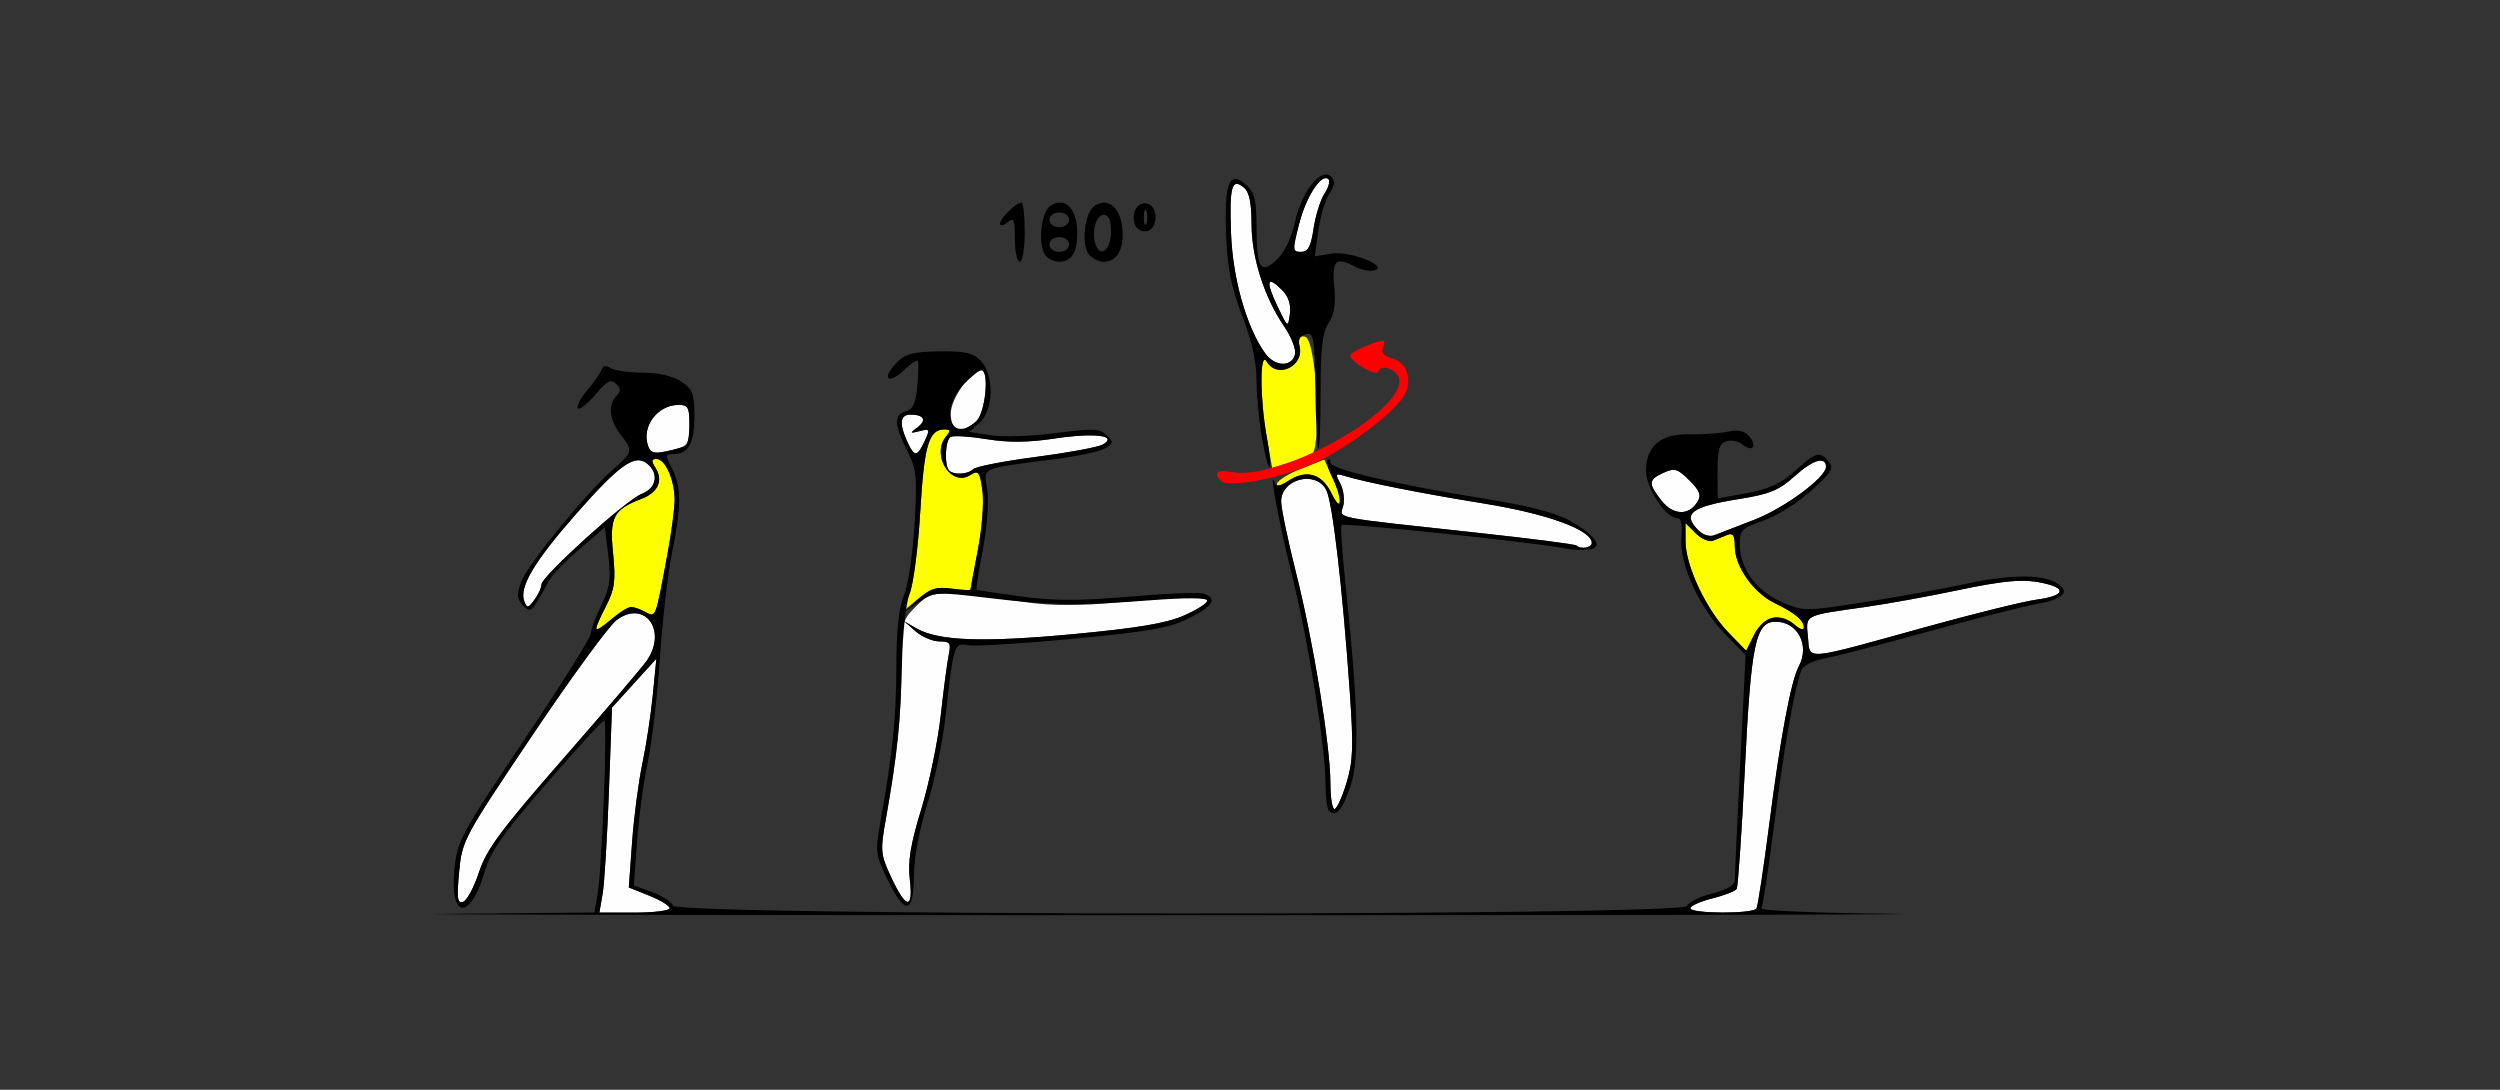 <?xml version="1.0" encoding="UTF-8" standalone="no"?>
<!-- Created with Inkscape (http://www.inkscape.org/) -->

<svg
   xmlns:dc="http://purl.org/dc/elements/1.1/"
   xmlns:cc="http://creativecommons.org/ns#"
   xmlns:rdf="http://www.w3.org/1999/02/22-rdf-syntax-ns#"
   xmlns:svg="http://www.w3.org/2000/svg"
   xmlns="http://www.w3.org/2000/svg"
   xmlns:sodipodi="http://sodipodi.sourceforge.net/DTD/sodipodi-0.dtd"
   xmlns:inkscape="http://www.inkscape.org/namespaces/inkscape"
   id="svg3468"
   version="1.1"
   inkscape:version="0.91 r13725"
   width="633.75"
   height="276.25"
   viewBox="0 0 633.75 276.25"
   sodipodi:docname="fx121401.svg">
  <rect x="0" y="0" width="633.75" height="276.25" fill="#333333" stroke="none"/>
  <defs
     id="defs3472" />
  <sodipodi:namedview
     pagecolor="#ffffff"
     bordercolor="#666666"
     borderopacity="1"
     objecttolerance="10"
     gridtolerance="10"
     guidetolerance="10"
     inkscape:pageopacity="0"
     inkscape:pageshadow="2"
     inkscape:window-width="1032"
     inkscape:window-height="977"
     id="namedview3470"
     showgrid="false"
     inkscape:zoom="1.9723866"
     inkscape:cx="217.2495"
     inkscape:cy="138.125"
     inkscape:window-x="0"
     inkscape:window-y="0"
     inkscape:window-maximized="0"
     inkscape:current-layer="svg3468" />
  <g
     id="g3478"
     transform="translate(-7.732,-1.151)">
    <path
       style="fill:#fefefe"
       d="m 160.487,227.812 c 0.448,-2.578 1.167,-14.273 1.599,-25.988 l 0.784,-21.3 5.625,-6.2 5.625,-6.2 -0.896,9.156 c -0.493,5.036 -1.691,12.911 -2.662,17.5 -0.972,4.589 -2.139,13.519 -2.595,19.844 l -0.829,11.501 5.18,2.073 c 2.849,1.14 5.18,2.574 5.18,3.187 0,0.613 -4.011,1.114 -8.914,1.114 l -8.914,0 0.814,-4.688 z M 436.25,231.398 c 0,-0.606 2.498,-1.731 5.551,-2.499 3.053,-0.769 5.832,-1.853 6.177,-2.41 0.344,-0.557 1.277,-14.198 2.072,-30.313 1.579,-31.994 2.714,-37.426 7.818,-37.426 5.571,0 8.701,5.984 5.883,11.25 -2.001,3.739 -4.695,18.109 -7.505,40.04 -1.437,11.215 -2.901,20.856 -3.253,21.425 -0.861,1.393 -16.742,1.33 -16.742,-0.067 z m -312.132,-9.212 c 0.745,-7.98 1.14,-8.716 18.634,-34.741 9.83,-14.624 19.403,-27.723 21.274,-29.109 7.16,-5.306 13.009,2.666 7.611,10.374 -1.162,1.659 -10.677,12.813 -21.145,24.787 -15.793,18.065 -19.422,22.958 -21.325,28.746 -1.261,3.837 -3.084,7.228 -4.052,7.536 -1.44,0.458 -1.621,-0.917 -0.998,-7.593 z m 109.602,1.499 c -2.824,-6.029 -2.885,-6.72 -1.359,-15.312 2.911,-16.388 3.806,-25.116 3.847,-37.532 0.04,-11.975 0.136,-12.378 3.815,-16.057 4.154,-4.154 4.993,-4.181 28.357,-0.896 6.167,0.867 13.456,0.849 23.125,-0.057 23.917,-2.24 27.364,-1.527 16.307,3.373 -4.382,1.942 -11.711,3.172 -27.982,4.696 -22.965,2.151 -34.307,1.729 -39.831,-1.482 l -3.125,-1.817 2.951,2.574 c 1.623,1.416 4.34,2.574 6.037,2.574 2.706,0 2.998,0.423 2.371,3.438 -0.393,1.891 -1.302,8.781 -2.02,15.312 -0.717,6.531 -2.935,17.219 -4.927,23.75 -2.736,8.97 -3.45,13.328 -2.917,17.812 0.921,7.75 -0.913,7.601 -4.649,-0.376 z m 111.267,-23.999 c -0.019,-9.565 -4.334,-35.998 -8.697,-53.281 -2.084,-8.256 -3.789,-16.43 -3.789,-18.164 0,-5.688 8.74,-7.931 11.418,-2.93 1.604,2.996 4.156,24.906 6.006,51.562 0.946,13.639 0.805,17.305 -0.876,22.812 -1.102,3.609 -2.464,6.562 -3.025,6.562 -0.562,0 -1.028,-2.953 -1.035,-6.562 z m 121.062,-37.055 c -0.546,-5.728 -1.243,-5.364 14.577,-7.62 5.5,-0.784 15.625,-2.611 22.5,-4.06 13.349,-2.812 17.975,-3.163 23.438,-1.777 5.223,1.325 4.12,3.079 -2.5,3.975 -3.266,0.442 -15.781,3.53 -27.812,6.861 -31.825,8.813 -29.629,8.622 -30.202,2.621 z m -325.412,-9.049 c -1.369,-3.528 2.503,-10.067 13.08,-22.093 11.109,-12.63 14.993,-15.368 18.121,-12.771 2.981,2.474 2.318,6.188 -1.355,7.585 C 166.536,127.805 145,147.249 145,149.311 c 0,0.803 -0.804,2.553 -1.786,3.887 -1.589,2.159 -1.873,2.202 -2.578,0.385 z m 266.718,-14.145 c -0.309,-0.309 -11.231,-1.721 -24.271,-3.138 -38.755,-4.211 -35.681,-3.601 -34.847,-6.925 0.399,-1.591 0.067,-4.123 -0.738,-5.627 -1.286,-2.403 -1.185,-2.649 0.831,-2.027 5.362,1.655 19.677,4.501 35.42,7.044 16.286,2.63 27.5,6.723 27.5,10.037 0,1.209 -2.856,1.675 -3.895,0.635 z m 30.932,-3.83 c -4.22,-4.22 -1.893,-6.008 10.364,-7.968 7.76,-1.241 10.072,-2.203 14.149,-5.886 4.526,-4.089 7.825,-5.033 7.825,-2.24 0,2.671 -10.654,10.523 -18.182,13.4 -4.437,1.696 -8.98,3.454 -10.094,3.907 -1.167,0.475 -2.89,-0.039 -4.062,-1.212 z m -9.392,-7.583 c -3.402,-4.325 -3.33,-5.266 0.538,-7.028 2.803,-1.277 3.583,-1.049 6.548,1.915 2.71,2.71 3.1,3.789 2.003,5.539 -2.194,3.499 -6.146,3.314 -9.088,-0.427 z m -180.561,-7.608 c -1.265,-1.265 -0.996,-7.669 0.357,-8.505 0.655,-0.405 4.733,-0.157 9.062,0.55 5.616,0.917 10.605,0.873 17.406,-0.156 10.067,-1.522 16.175,-0.737 12.094,1.554 -1.167,0.655 -8.761,2.059 -16.875,3.119 -8.114,1.06 -15.287,2.455 -15.94,3.099 -1.376,1.358 -4.89,1.553 -6.104,0.339 z m -76.378,-6.415 c -1.537,-4.844 2.471,-10.138 7.733,-10.212 2.448,-0.035 2.812,0.599 2.812,4.886 0,5.453 -0.181,5.667 -5.829,6.877 -3.234,0.693 -4.093,0.411 -4.716,-1.552 z m 65.746,-0.935 c -2.074,-4.553 -1.795,-6.816 0.841,-6.816 3.427,0 4.193,1.423 1.751,3.252 -1.968,1.474 -1.913,1.56 0.589,0.93 2.571,-0.647 2.655,-0.475 1.25,2.552 -1.886,4.063 -2.611,4.077 -4.431,0.082 z M 248.75,106.006 c 0,-3.761 5.091,-11.006 7.734,-11.006 2.12,0 1.057,10.826 -1.27,12.931 -3.794,3.433 -6.464,2.638 -6.464,-1.925 z m 79.724,-15.261 c -4.744,-6.601 -8.257,-18.96 -8.676,-30.521 -0.432,-11.899 0.192,-14.075 3.297,-11.499 1.327,1.102 1.905,3.904 1.906,9.241 7e-4,8.461 3.242,18.597 8.317,26.008 1.732,2.529 2.954,5.623 2.715,6.875 -0.65,3.409 -5.078,3.348 -7.559,-0.104 z m 3.09,-11.965 c -3.045,-6.39 -2.654,-7.925 1.071,-4.201 1.741,1.741 2.41,3.727 2.081,6.181 -0.479,3.569 -0.519,3.543 -3.151,-1.98 z M 337.084,57.812 c 1.788,-6.959 5.73,-12.915 7.425,-11.22 0.456,0.456 -0.009,2.112 -1.032,3.681 -1.023,1.568 -2.259,5.523 -2.746,8.789 -0.688,4.616 -1.398,5.938 -3.19,5.938 -2.187,0 -2.21,-0.368 -0.458,-7.188 z"
       id="path3488"
       inkscape:connector-curvature="0" />
    <path
       style="fill:#fefe00"
       d="m 445.889,161.497 c -5.619,-5.783 -10.86,-16.895 -10.876,-23.06 L 435,133.75 l 2.597,2.597 c 1.428,1.428 3.397,2.272 4.375,1.875 0.978,-0.397 2.622,-1.063 3.653,-1.48 1.415,-0.573 1.875,0.148 1.875,2.94 0,4.993 4.715,11.726 10.025,14.315 5.295,2.582 7.475,4.404 7.475,6.247 0,0.767 -1.079,0.418 -2.397,-0.775 -3.512,-3.178 -7.877,-2.045 -10.225,2.654 l -1.997,3.997 -4.492,-4.622 z M 158.75,160.686 c 0,-0.432 1.175,-3.088 2.61,-5.902 2.206,-4.324 2.481,-6.402 1.777,-13.417 -0.917,-9.13 0.092,-11.055 7.21,-13.761 4.176,-1.588 5.569,-4.603 3.59,-7.771 -1.153,-1.846 -1.105,-2.334 0.227,-2.334 2.219,0 4.586,5.353 4.586,10.371 -1.3e-4,2.202 -0.84,8.504 -1.866,14.004 -3.041,16.294 -2.87,15.854 -5.582,14.403 -3.463,-1.854 -4.435,-1.635 -8.706,1.959 -2.115,1.78 -3.846,2.882 -3.846,2.45 z m 79.416,-8.717 c 1.089,-2.607 2.275,-11.424 2.856,-21.232 C 242.02,113.903 243.179,110 247.181,110 c 1.49,0 1.568,0.37 0.382,1.799 -3.854,4.643 1.203,12.853 6.052,9.825 2.159,-1.348 2.443,-1.009 3.144,3.759 0.433,2.946 -0.057,9.532 -1.119,15.039 -1.039,5.389 -1.89,9.976 -1.89,10.194 0,0.218 -2.137,0.11 -4.749,-0.241 -3.875,-0.52 -5.48,-0.021 -8.723,2.708 l -3.975,3.344 1.863,-4.458 z M 345,125.823 c -2.225,-4.686 -6.253,-5.678 -10.843,-2.67 -2.028,1.329 -3.01,1.531 -2.684,0.552 0.283,-0.849 3.092,-2.556 6.242,-3.793 l 5.728,-2.25 2.169,4.81 c 2.622,5.814 2.048,8.954 -0.612,3.351 z m -16.142,-13.856 c -1.784,-10.242 -1.788,-22.212 -0.008,-19.154 2.673,4.59 9.641,1.111 8.27,-4.129 -0.505,-1.93 -0.148,-2.479 1.415,-2.181 2.998,0.572 4.391,29.297 1.465,30.21 -1.031,0.322 -3.655,1.14 -5.83,1.818 l -3.955,1.233 -1.358,-7.797 z"
       id="path3484"
       inkscape:connector-curvature="0" />
    <path
       style="fill:#fe0000"
       d="m 317.188,123.046 c -1.971,-2.024 -0.793,-2.955 2.825,-2.231 C 331.596,123.132 362.5,106.313 362.5,97.692 c 0,-2.551 -4.576,-4.589 -5.316,-2.368 C 356.71,96.745 350,92.919 350,91.229 350,90.406 356.583,87.5 358.445,87.5 c 0.315,0 0.251,0.838 -0.142,1.862 -0.48,1.25 0.302,2.117 2.377,2.638 3.631,0.911 5.159,5.346 3.141,9.117 -2.6,4.858 -15.915,14.704 -24.576,18.173 -8.792,3.521 -20.368,5.492 -22.058,3.756 z"
       id="path3482"
       inkscape:connector-curvature="0" />
    <path
       style="fill:#000000"
       d="m 121.402,232.813 37.027,-0.35 0.795,-4.669 c 1.145,-6.725 2.559,-44.044 1.669,-44.044 -0.412,0 -6.97,7.172 -14.573,15.937 -10.985,12.664 -14.206,17.251 -15.684,22.336 -3.601,12.387 -8.898,12.273 -7.737,-0.168 0.7,-7.491 1.384,-8.772 17.664,-33.06 9.315,-13.897 16.937,-26.046 16.937,-26.998 0,-0.952 1.199,-4.2 2.666,-7.218 2.215,-4.56 2.515,-6.689 1.775,-12.61 l -0.89,-7.124 -6.389,5.487 c -3.514,3.018 -6.972,6.568 -7.685,7.889 -4.478,8.297 -4.613,8.427 -6.635,6.404 -1.555,-1.555 -1.652,-2.657 -0.518,-5.91 1.489,-4.272 16.316,-22.417 23.4,-28.637 4.96,-4.355 5.025,-4.677 1.776,-8.83 -2.786,-3.562 -3.196,-7.554 -1,-9.75 1.167,-1.167 1.144,-1.847 -0.103,-3.062 -1.29,-1.257 -2.31,-0.723 -5.224,2.734 -1.992,2.363 -3.984,3.934 -4.428,3.49 -0.444,-0.444 0.616,-2.497 2.355,-4.563 1.739,-2.066 3.389,-4.439 3.667,-5.274 0.336,-1.008 1.111,-1.128 2.307,-0.359 0.991,0.637 4.638,1.159 8.105,1.159 3.93,0 7.579,0.835 9.688,2.216 2.97,1.946 3.383,3.022 3.383,8.813 -6e-5,6.919 -1.474,9.596 -5.282,9.596 -2.125,0 -2.151,0.254 -0.375,3.688 2.403,4.646 2.402,9.491 -0.004,21.312 -1.049,5.156 -2.439,17.25 -3.089,26.875 -0.65,9.625 -2.03,21.438 -3.067,26.25 -1.037,4.812 -2.251,13.814 -2.697,20.003 l -0.811,11.253 4.619,1.67 c 2.541,0.919 4.924,2.464 5.296,3.435 0.996,2.595 256.049,2.66 257.044,0.065 0.359,-0.935 3.231,-2.349 6.384,-3.143 3.833,-0.965 5.731,-2.109 5.731,-3.452 0,-1.105 0.619,-14.377 1.376,-29.494 l 1.376,-27.484 -5.063,-5.176 c -6.711,-6.861 -11.839,-18.116 -11.219,-24.623 C 434.28,134.193 433.931,132.5 432.957,132.5 430.028,132.5 425,124.935 425,120.529 c 0,-6.316 3.692,-9.428 10.997,-9.273 3.233,0.069 7.598,-0.234 9.699,-0.672 2.727,-0.569 4.299,-0.221 5.491,1.215 2.093,2.522 0.763,4.088 -1.722,2.026 -1.015,-0.842 -2.857,-1.21 -4.093,-0.818 -1.805,0.573 -2.247,2.069 -2.247,7.603 0,3.789 0.037,6.89 0.083,6.89 0.046,0 3.411,-0.615 7.478,-1.367 5.497,-1.016 8.605,-2.46 12.108,-5.625 5.319,-4.805 6.238,-5.056 8.509,-2.319 1.372,1.653 0.704,2.749 -4.534,7.442 -3.379,3.027 -8.815,6.419 -12.081,7.537 -5.409,1.852 -5.937,2.386 -5.933,5.995 0.007,6.07 4.223,11.845 10.662,14.605 5.571,2.388 5.84,2.388 20.926,0.032 8.405,-1.313 19.782,-3.364 25.282,-4.557 11.116,-2.411 19.234,-2.575 23.171,-0.469 4.011,2.147 2.271,4.241 -4.514,5.43 -3.386,0.594 -16.001,3.799 -28.032,7.124 -12.031,3.324 -23.945,6.409 -26.476,6.856 -2.553,0.451 -4.954,1.731 -5.394,2.876 -1.738,4.523 -4.401,19.599 -6.885,38.979 -1.437,11.215 -2.895,20.847 -3.24,21.405 -0.345,0.558 14.729,1.174 33.497,1.368 18.768,0.194 -64.314,0.353 -184.626,0.352 -120.312,-8.9e-4 -202.088,-0.159 -181.723,-0.352 z M 177.5,231.386 c 0,-0.613 -2.331,-2.047 -5.18,-3.187 l -5.18,-2.073 0.829,-11.501 c 0.456,-6.325 1.624,-15.255 2.595,-19.844 0.972,-4.589 2.17,-12.464 2.662,-17.5 l 0.896,-9.156 -5.625,6.2 -5.625,6.2 -0.784,21.3 c -0.431,11.715 -1.151,23.41 -1.599,25.988 l -0.814,4.688 8.914,0 c 4.902,0 8.914,-0.501 8.914,-1.114 z m 275.492,0.079 c 0.352,-0.569 1.816,-10.211 3.253,-21.425 2.811,-21.931 5.504,-36.301 7.505,-40.04 2.818,-5.266 -0.311,-11.25 -5.883,-11.25 -5.104,0 -6.239,5.432 -7.818,37.426 -0.795,16.115 -1.728,29.756 -2.072,30.313 -0.344,0.557 -3.124,1.641 -6.177,2.41 -3.053,0.769 -5.551,1.893 -5.551,2.499 0,1.397 15.881,1.46 16.742,0.067 z m -323.825,-9.222 c 1.902,-5.789 5.532,-10.682 21.325,-28.746 10.468,-11.974 19.983,-23.128 21.145,-24.787 5.398,-7.707 -0.451,-15.68 -7.611,-10.374 -1.871,1.386 -11.444,14.486 -21.274,29.109 -17.494,26.025 -17.889,26.761 -18.634,34.741 -0.623,6.676 -0.443,8.051 0.998,7.593 0.968,-0.308 2.791,-3.699 4.052,-7.536 z M 496.25,160.012 c 12.031,-3.332 24.547,-6.419 27.812,-6.861 6.62,-0.896 7.723,-2.65 2.5,-3.975 -5.463,-1.386 -10.088,-1.035 -23.438,1.777 -6.875,1.448 -17,3.275 -22.5,4.06 -15.82,2.256 -15.123,1.892 -14.577,7.62 0.572,6.001 -1.623,6.192 30.202,-2.621 z m -38.959,-2.3 c 1.604,-0.227 3.994,0.563 5.312,1.756 1.318,1.193 2.397,1.542 2.397,0.775 0,-1.844 -2.18,-3.665 -7.475,-6.247 C 452.215,151.407 447.5,144.674 447.5,139.681 c 0,-2.792 -0.46,-3.513 -1.875,-2.94 -1.031,0.417 -2.675,1.083 -3.653,1.48 -0.978,0.397 -2.947,-0.447 -4.375,-1.875 L 435,133.75 l 0.013,4.688 c 0.016,6.164 5.258,17.277 10.876,23.06 l 4.492,4.622 1.997,-3.997 c 1.23,-2.462 3.117,-4.156 4.913,-4.41 z M 167.678,155 c 0.68,0 2.31,0.575 3.623,1.278 2.712,1.451 2.541,1.891 5.582,-14.403 1.026,-5.5 1.866,-11.802 1.866,-14.004 2.6e-4,-5.018 -2.367,-10.371 -4.586,-10.371 -1.332,0 -1.38,0.489 -0.227,2.334 1.979,3.169 0.586,6.184 -3.59,7.771 -7.118,2.706 -8.127,4.631 -7.21,13.761 0.704,7.015 0.429,9.094 -1.777,13.417 -3.474,6.81 -3.308,7.275 1.236,3.452 C 164.711,156.456 166.998,155 167.678,155 Z M 145,149.311 c 0,-2.063 21.536,-21.507 25.483,-23.007 3.673,-1.396 4.336,-5.111 1.355,-7.585 -3.129,-2.597 -7.013,0.141 -18.121,12.771 -10.577,12.026 -14.449,18.565 -13.08,22.093 0.705,1.817 0.989,1.774 2.578,-0.385 C 144.196,151.864 145,150.115 145,149.311 Z m 307.443,-16.399 c 7.528,-2.877 18.182,-10.728 18.182,-13.4 0,-2.793 -3.299,-1.849 -7.825,2.24 -4.077,3.684 -6.389,4.646 -14.149,5.886 -12.258,1.96 -14.584,3.749 -10.364,7.968 1.173,1.173 2.895,1.687 4.062,1.212 1.114,-0.453 5.657,-2.212 10.094,-3.907 z M 437.982,128.451 c 1.097,-1.751 0.708,-2.829 -2.003,-5.539 -2.965,-2.965 -3.744,-3.193 -6.548,-1.915 -3.868,1.762 -3.94,2.703 -0.538,7.028 2.942,3.74 6.895,3.926 9.088,0.427 z M 181.562,114.154 c 0.516,-0.303 0.938,-2.769 0.938,-5.478 0,-4.287 -0.365,-4.921 -2.812,-4.886 -5.261,0.074 -9.27,5.368 -7.733,10.212 0.623,1.963 1.482,2.245 4.716,1.552 2.175,-0.466 4.376,-1.096 4.892,-1.399 z m 51.339,110.323 c -3.348,-6.827 -3.383,-7.132 -1.802,-16.031 2.966,-16.698 3.819,-25.231 3.86,-38.606 0.028,-8.996 0.656,-14.758 1.947,-17.847 1.056,-2.526 2.249,-10.553 2.674,-17.986 0.694,-12.134 0.511,-13.927 -1.906,-18.666 -3.302,-6.473 -3.38,-9.141 -0.291,-9.949 1.807,-0.473 2.509,-2.03 2.905,-6.445 0.287,-3.202 0.337,-6.059 0.112,-6.348 C 240.174,92.31 238.588,93.39 236.875,95 c -3.953,3.714 -5.735,2.234 -2.043,-1.696 2.311,-2.46 4.076,-2.959 10.883,-3.075 6.529,-0.111 8.607,0.344 10.58,2.316 3.483,3.483 3.378,12.484 -0.184,15.699 l -2.639,2.381 5.451,0.873 c 2.998,0.48 10.385,0.231 16.414,-0.555 9.62,-1.254 11.207,-1.184 12.958,0.567 1.827,1.827 1.779,2.111 -0.571,3.369 -1.412,0.755 -6.962,1.942 -12.333,2.638 -19.642,2.542 -18.259,1.915 -17.382,7.876 0.433,2.944 -0.064,9.551 -1.136,15.112 -1.048,5.434 -1.758,9.989 -1.577,10.123 0.181,0.134 5.225,0.908 11.21,1.722 8.328,1.132 14.837,1.138 27.735,0.026 9.27,-0.799 17.732,-1.115 18.806,-0.703 3.367,1.292 2.159,3.183 -3.985,6.24 -4.865,2.421 -10.164,3.355 -29.342,5.173 -12.872,1.22 -24.799,1.952 -26.504,1.626 -3.626,-0.693 -3.771,-0.248 -5.751,17.749 -0.716,6.51 -2.811,16.635 -4.655,22.5 -2.007,6.385 -3.37,13.629 -3.394,18.051 -0.055,9.807 -2.189,10.287 -6.515,1.466 z m 5.468,-0.415 c -0.533,-4.485 0.181,-8.843 2.917,-17.812 1.992,-6.531 4.21,-17.219 4.927,-23.75 0.717,-6.531 1.626,-13.422 2.02,-15.312 0.627,-3.015 0.336,-3.438 -2.371,-3.438 -1.697,0 -4.414,-1.158 -6.037,-2.574 l -2.951,-2.574 3.125,1.817 c 5.524,3.211 16.866,3.633 39.831,1.482 16.271,-1.524 23.6,-2.754 27.982,-4.696 3.266,-1.447 5.938,-3.159 5.938,-3.804 0,-0.724 -5.377,-0.764 -14.062,-0.103 -18.885,1.436 -25.387,1.347 -41.465,-0.57 -13.261,-1.581 -13.763,-1.552 -17.5,1.039 l -3.847,2.667 3.663,-3.35 c 3.029,-2.77 4.49,-3.24 8.438,-2.71 2.626,0.352 4.774,0.462 4.774,0.244 0,-0.218 0.85,-4.805 1.89,-10.194 1.062,-5.507 1.552,-12.093 1.119,-15.039 -0.701,-4.768 -0.985,-5.107 -3.144,-3.759 -4.848,3.028 -9.905,-5.182 -6.052,-9.825 1.187,-1.43 1.108,-1.799 -0.382,-1.799 -4.002,0 -5.161,3.903 -6.158,20.737 -0.547,9.225 -1.746,18.599 -2.666,20.831 -0.962,2.334 -1.803,9.898 -1.979,17.807 -0.317,14.227 -1.279,23.565 -4.018,38.999 -1.524,8.591 -1.463,9.285 1.36,15.312 3.737,7.978 5.57,8.126 4.649,0.376 z M 254.438,120.078 c 0.653,-0.645 7.826,-2.04 15.94,-3.099 8.114,-1.06 15.708,-2.463 16.875,-3.119 4.081,-2.291 -2.027,-3.076 -12.094,-1.554 -6.801,1.028 -11.79,1.073 -17.406,0.156 -4.33,-0.707 -8.408,-0.955 -9.062,-0.55 -1.353,0.836 -1.622,7.24 -0.357,8.505 1.214,1.214 4.729,1.019 6.104,-0.339 z m -12.306,-7.094 c 1.405,-3.027 1.321,-3.2 -1.25,-2.552 -2.502,0.63 -2.556,0.544 -0.589,-0.93 2.442,-1.829 1.675,-3.252 -1.751,-3.252 -2.636,0 -2.915,2.263 -0.841,6.816 1.82,3.995 2.545,3.981 4.431,-0.082 z m 13.082,-5.053 C 257.54,105.826 258.603,95 256.484,95 c -0.559,0 -2.528,1.578 -4.375,3.506 -6.298,6.573 -3.414,15.325 3.105,9.425 z m 89.395,98.761 c -0.473,-0.473 -0.865,-3.719 -0.873,-7.214 -0.019,-9.146 -4.314,-35.661 -8.559,-52.833 -3.297,-13.339 -5.871,-27.107 -4.345,-23.241 0.454,1.151 1.336,1.05 3.563,-0.409 4.492,-2.943 8.401,-1.778 10.914,3.254 1.319,2.641 2.186,3.483 2.188,2.125 10e-4,-1.237 -0.883,-3.961 -1.965,-6.054 -1.082,-2.092 -1.644,-4.127 -1.25,-4.521 0.394,-0.394 0.717,-0.108 0.717,0.637 0,1.654 16.135,5.436 38.75,9.082 11.816,1.905 18.448,3.626 22.123,5.74 9.589,5.517 8.562,8.698 -2.189,6.783 -9.516,-1.695 -55.219,-6.426 -55.862,-5.782 -0.291,0.291 0.116,6.623 0.903,14.071 3.324,31.441 3.688,45.226 1.373,52.036 -2.106,6.195 -3.738,8.076 -5.489,6.325 z m 4.438,-7.005 c 1.682,-5.508 1.823,-9.174 0.876,-22.812 -1.849,-26.657 -4.401,-48.566 -6.006,-51.562 -2.678,-5.001 -11.418,-2.759 -11.418,2.93 0,1.735 1.705,9.909 3.789,18.164 4.363,17.283 8.678,43.716 8.697,53.281 0.007,3.609 0.473,6.562 1.035,6.562 0.562,0 1.923,-2.953 3.025,-6.562 z M 411.25,138.803 c 0,-3.314 -11.214,-7.407 -27.5,-10.037 -15.743,-2.543 -30.058,-5.389 -35.42,-7.044 -2.017,-0.622 -2.117,-0.377 -0.831,2.027 0.805,1.504 1.137,4.036 0.738,5.627 -0.834,3.324 -3.908,2.713 34.847,6.925 13.04,1.417 23.962,2.829 24.271,3.138 1.04,1.04 3.895,0.574 3.895,-0.635 z m -83.61,-26.649 c -0.765,-4.391 -1.39,-11.044 -1.39,-14.784 0,-4.515 -1.225,-9.982 -3.644,-16.264 -2.846,-7.392 -3.734,-11.956 -4.057,-20.852 -0.471,-12.979 0.844,-16.07 5.171,-12.155 2.048,1.853 2.533,3.86 2.549,10.533 0.025,10.606 0.992,12.193 5.108,8.377 1.984,-1.839 3.719,-5.464 4.688,-9.795 1.718,-7.675 6.647,-13.751 9.137,-11.261 1.059,1.059 0.936,2.157 -0.485,4.326 -1.048,1.599 -2.305,5.819 -2.795,9.378 l -0.89,6.471 4.29,-0.696 c 4.637,-0.752 14.926,3.363 10.68,4.272 -1.167,0.25 -3.239,-0.144 -4.605,-0.875 -5.048,-2.702 -6.074,-1.777 -5.432,4.901 0.428,4.456 0.02,7.112 -1.433,9.331 -1.584,2.417 -2.032,6.329 -2.032,17.729 0,8.045 -0.253,14.374 -0.563,14.064 -0.31,-0.31 -0.653,-7.085 -0.764,-15.055 -0.183,-13.204 -0.398,-14.44 -2.417,-13.912 -1.47,0.384 -2.005,1.387 -1.589,2.978 1.332,5.093 -5.705,8.433 -8.318,3.948 -1.773,-3.044 -1.782,9.391 -0.014,18.955 0.735,3.975 1.079,7.484 0.765,7.798 -0.314,0.314 -1.196,-3.022 -1.961,-7.412 z m 8.393,-21.304 c 0.239,-1.252 -0.983,-4.346 -2.715,-6.875 -5.075,-7.412 -8.317,-17.547 -8.317,-26.008 -4.3e-4,-5.337 -0.578,-8.139 -1.906,-9.241 -3.105,-2.577 -3.728,-0.401 -3.297,11.499 0.419,11.562 3.933,23.921 8.676,30.521 2.481,3.452 6.909,3.513 7.559,0.104 z m -3.399,-16.27 c -3.724,-3.724 -4.116,-2.189 -1.071,4.201 2.632,5.523 2.673,5.548 3.151,1.98 0.329,-2.454 -0.339,-4.439 -2.081,-6.181 z M 340.732,59.062 c 0.487,-3.266 1.722,-7.221 2.746,-8.789 1.024,-1.568 1.488,-3.225 1.032,-3.681 -1.695,-1.695 -5.637,4.261 -7.425,11.22 -1.752,6.819 -1.729,7.188 0.458,7.188 1.792,0 2.502,-1.321 3.19,-5.938 z M 265,61.722 c 0,-4.994 -0.254,-5.567 -1.875,-4.222 -1.031,0.856 -1.875,1.012 -1.875,0.347 0,-1.326 4.069,-5.347 5.411,-5.347 0.461,0 0.839,3.375 0.839,7.5 0,4.167 -0.556,7.5 -1.25,7.5 -0.688,0 -1.25,-2.6 -1.25,-5.778 z m 7.802,4.216 c -2.058,-2.563 -1.207,-11.116 1.261,-12.671 3.545,-2.234 6.534,0.541 6.726,6.244 C 280.972,64.946 279.522,67.5 276.25,67.5 c -1.207,0 -2.758,-0.703 -3.448,-1.562 z M 278.75,63.125 c 0,-1.042 -1.111,-1.875 -2.5,-1.875 -1.389,0 -2.5,0.833 -2.5,1.875 0,1.042 1.111,1.875 2.5,1.875 1.389,0 2.5,-0.833 2.5,-1.875 z m 0,-6.25 c 0,-1.042 -1.111,-1.875 -2.5,-1.875 -1.389,0 -2.5,0.833 -2.5,1.875 0,1.042 1.111,1.875 2.5,1.875 1.389,0 2.5,-0.833 2.5,-1.875 z m 5.072,8.837 c -2.127,-2.563 -1.141,-10.806 1.49,-12.454 3.395,-2.126 6.494,0.555 6.956,6.018 C 292.7,64.382 290.892,67.5 287.5,67.5 c -1.207,0 -2.862,-0.804 -3.678,-1.788 z m 5.553,-5.816 c 0,-2.963 -0.574,-4.271 -1.875,-4.271 -2.001,0 -3.173,4.569 -1.973,7.695 1.268,3.304 3.848,1.008 3.848,-3.424 z m 6.112,-1.678 c -1.137,-2.964 0.472,-5.957 2.946,-5.48 2.972,0.572 2.972,6.453 0,7.026 -1.205,0.232 -2.531,-0.463 -2.946,-1.545 z m 2.84,-3.53 c -0.347,-0.859 -0.63,-0.156 -0.63,1.562 0,1.719 0.284,2.422 0.63,1.562 0.347,-0.859 0.347,-2.266 0,-3.125 z"
       id="path3480"
       inkscape:connector-curvature="0" />
  </g>
</svg>

